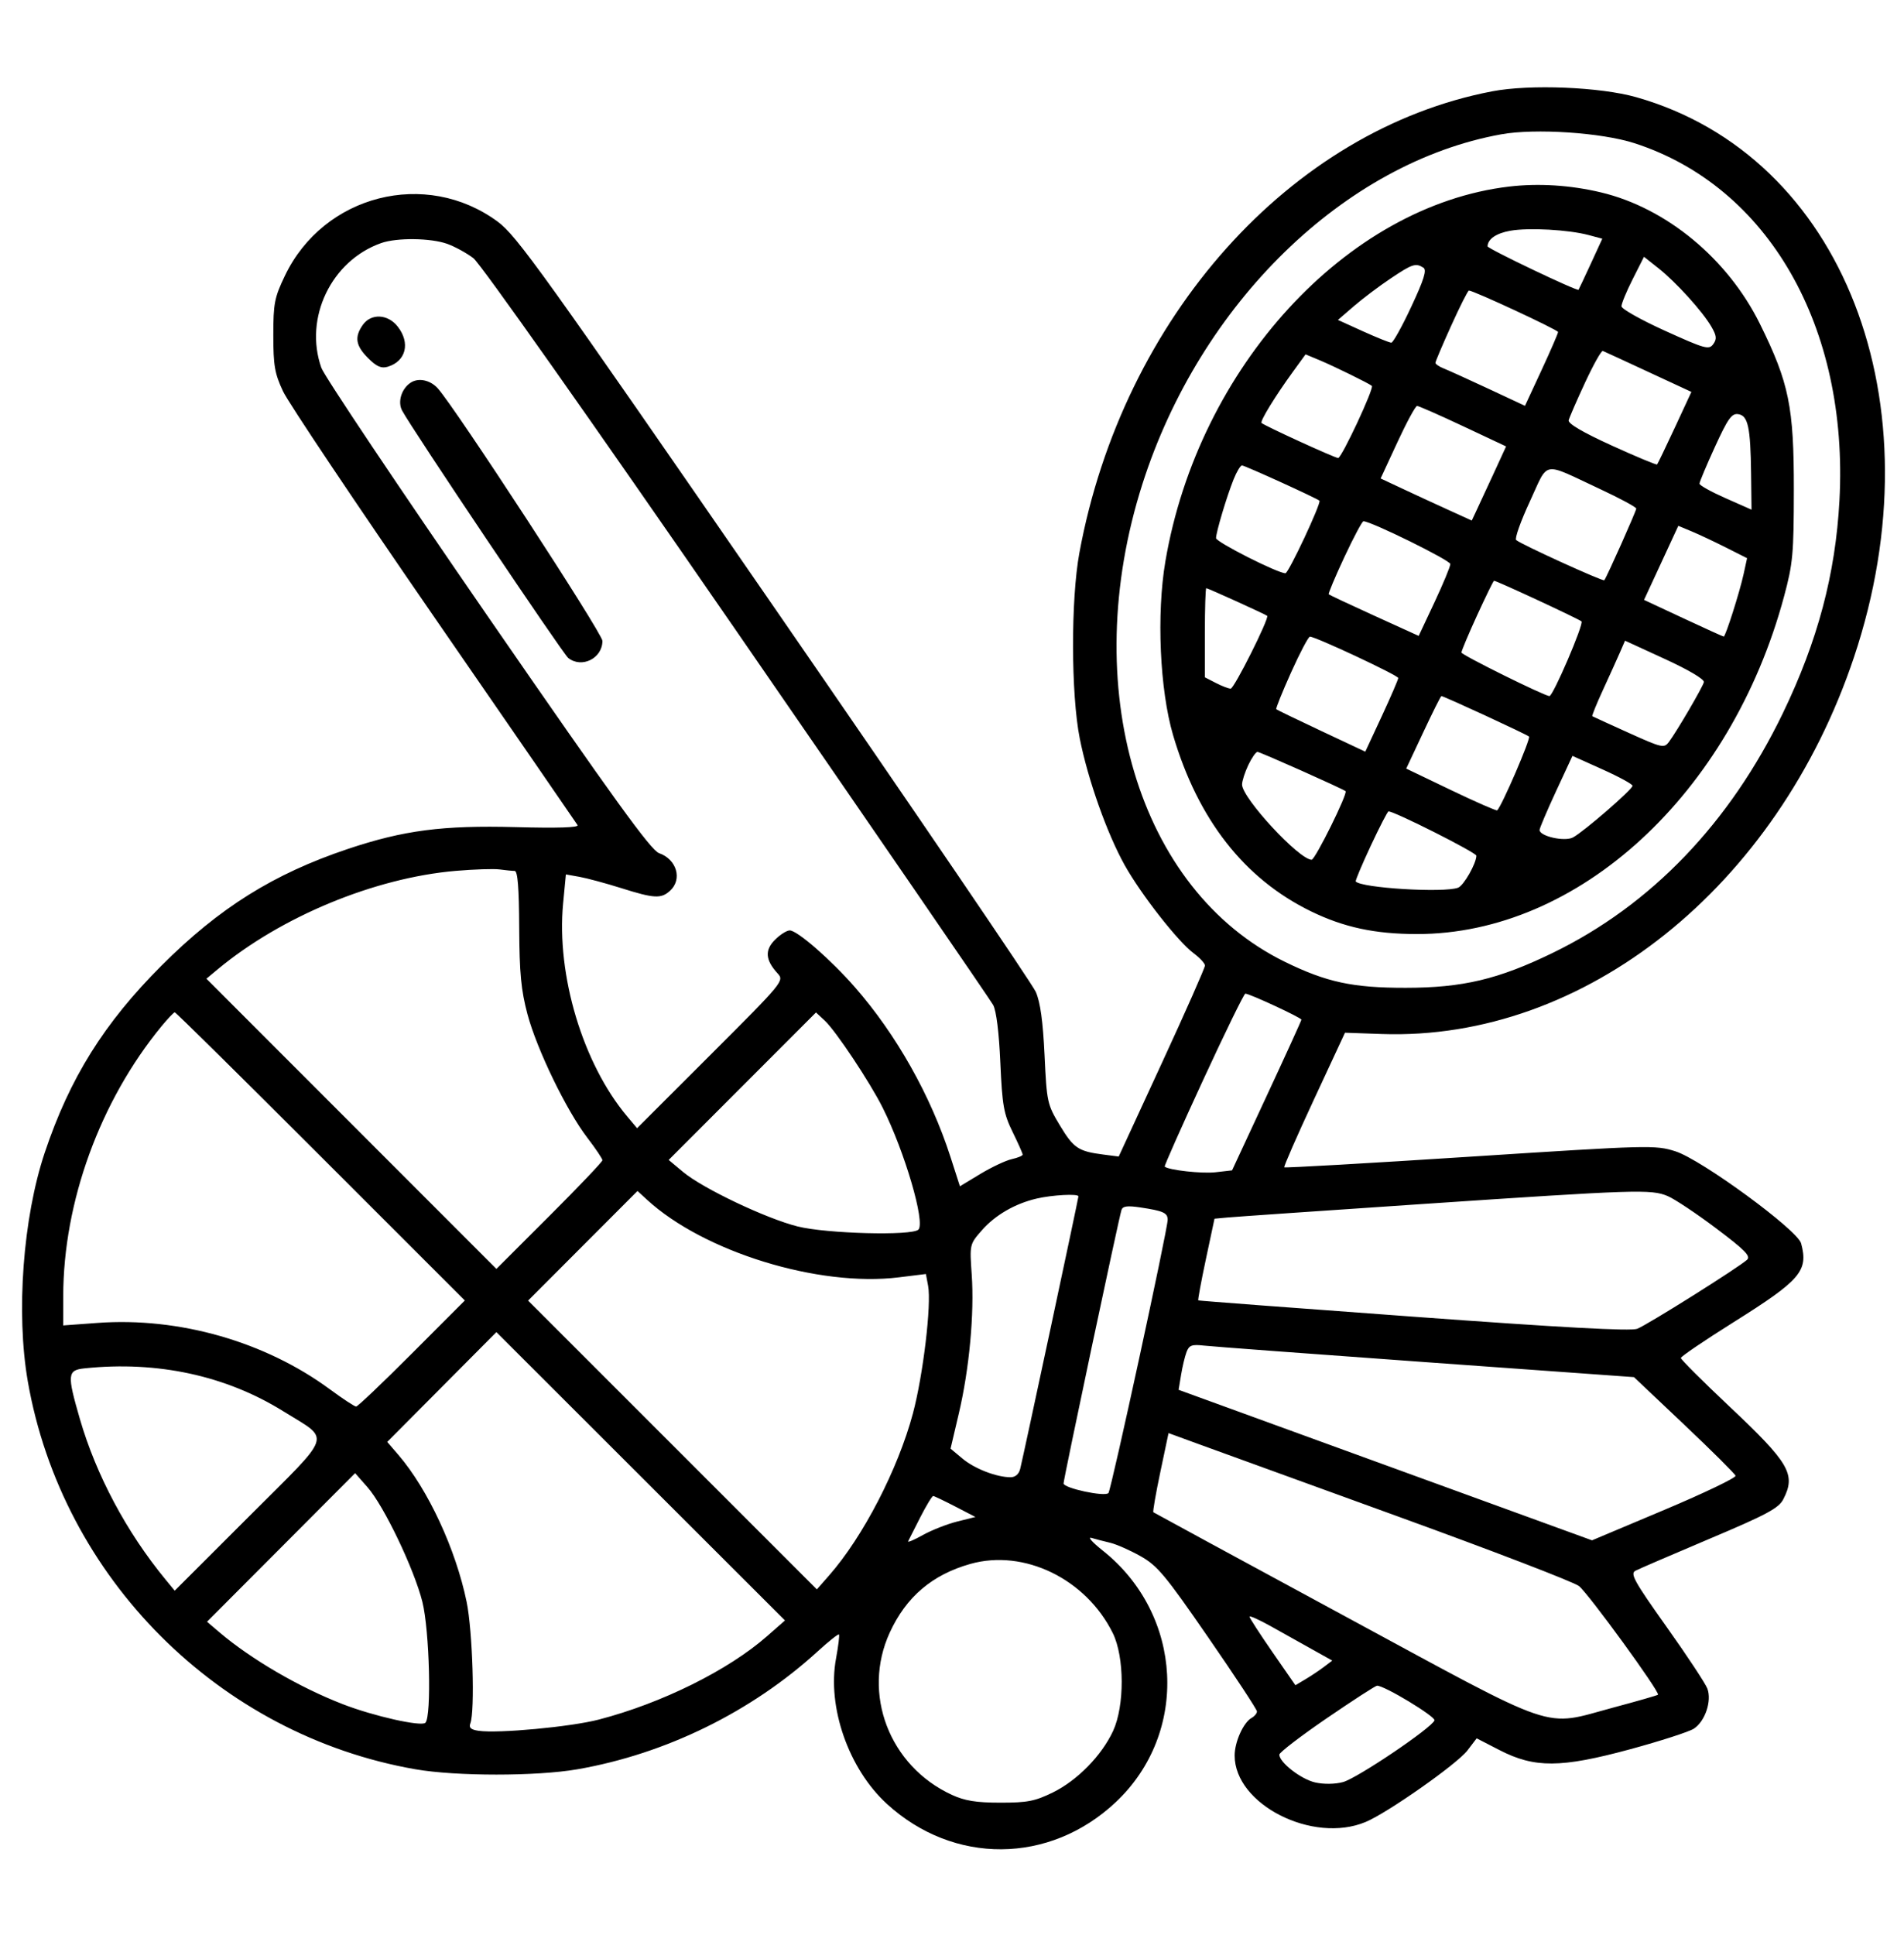 <svg width="62" height="63" viewBox="0 0 62 63" fill="none" xmlns="http://www.w3.org/2000/svg">
<g id="Traced Image">
<path id="Vector" fill-rule="evenodd" clip-rule="evenodd" d="M48.596 2.972C42.026 4.226 36.563 10.33 35.148 17.998C34.868 19.515 34.874 22.601 35.159 24.035C35.426 25.38 36.05 27.14 36.624 28.166C37.156 29.118 38.363 30.659 38.868 31.032C39.069 31.181 39.235 31.361 39.237 31.432C39.238 31.503 38.607 32.931 37.834 34.605L36.429 37.65L35.925 37.585C35.112 37.48 34.959 37.377 34.512 36.635C34.102 35.953 34.086 35.882 34.014 34.351C33.962 33.249 33.876 32.626 33.729 32.291C33.613 32.027 29.777 26.39 25.205 19.766C17.668 8.844 16.828 7.674 16.204 7.214C13.866 5.493 10.538 6.34 9.277 8.977C8.937 9.687 8.9 9.876 8.9 10.914C8.9 11.902 8.945 12.16 9.217 12.74C9.391 13.111 11.604 16.413 14.133 20.078C16.663 23.742 18.766 26.795 18.807 26.861C18.856 26.94 18.165 26.963 16.797 26.926C14.416 26.863 13.145 27.028 11.327 27.637C8.907 28.448 7.141 29.553 5.261 31.433C3.389 33.305 2.27 35.096 1.457 37.523C0.748 39.641 0.518 42.743 0.905 44.967C2.022 51.369 7.131 56.481 13.527 57.597C14.856 57.828 17.476 57.828 18.805 57.597C21.683 57.095 24.472 55.727 26.625 53.76C26.983 53.433 27.295 53.185 27.319 53.208C27.342 53.231 27.299 53.583 27.224 53.99C26.929 55.572 27.635 57.587 28.882 58.726C31.056 60.713 34.175 60.691 36.326 58.674C38.733 56.417 38.534 52.559 35.904 50.474C35.571 50.21 35.408 50.026 35.541 50.065C35.674 50.105 35.947 50.175 36.146 50.222C36.346 50.269 36.791 50.464 37.133 50.656C37.687 50.967 37.937 51.265 39.343 53.303C40.216 54.566 40.93 55.651 40.93 55.714C40.93 55.776 40.852 55.871 40.756 55.925C40.489 56.074 40.205 56.704 40.204 57.148C40.201 58.741 42.75 60.034 44.471 59.312C45.188 59.012 47.449 57.423 47.783 56.986L48.085 56.59L48.823 56.97C49.97 57.562 50.824 57.557 53.08 56.946C54.068 56.678 55.003 56.376 55.158 56.275C55.525 56.035 55.748 55.368 55.596 54.968C55.533 54.802 54.934 53.896 54.264 52.954C53.213 51.475 53.076 51.227 53.255 51.134C53.369 51.074 54.459 50.605 55.676 50.09C57.528 49.308 57.918 49.099 58.068 48.81C58.488 47.998 58.277 47.634 56.313 45.784C55.445 44.966 54.734 44.257 54.734 44.208C54.734 44.159 55.504 43.637 56.444 43.047C58.636 41.672 58.891 41.376 58.65 40.477C58.533 40.04 55.398 37.745 54.554 37.479C53.901 37.273 53.715 37.278 47.872 37.655C44.567 37.869 41.843 38.024 41.82 38.001C41.797 37.978 42.232 36.983 42.788 35.789L43.797 33.619L44.997 33.661C51.592 33.888 57.866 28.882 60.371 21.395C63.143 13.113 60.016 5.073 53.281 3.164C52.107 2.831 49.824 2.738 48.596 2.972ZM48.881 4.373C43.777 5.297 39.078 9.877 37.2 15.758C35.09 22.368 37.057 28.969 41.835 31.309C43.194 31.975 44.048 32.159 45.773 32.157C47.629 32.156 48.789 31.881 50.556 31.023C53.764 29.466 56.331 26.793 58.061 23.205C59.191 20.86 59.769 18.688 59.898 16.294C60.202 10.638 57.58 6.07 53.221 4.661C52.15 4.316 49.99 4.172 48.881 4.373ZM49.141 6.074C43.849 6.699 39.025 11.955 37.949 18.27C37.656 19.984 37.766 22.462 38.199 23.932C39.01 26.681 40.519 28.609 42.687 29.666C43.759 30.189 44.771 30.406 46.137 30.407C51.401 30.412 56.363 25.851 58.094 19.417C58.383 18.345 58.411 18.036 58.413 15.94C58.416 13.246 58.257 12.467 57.312 10.551C56.264 8.426 54.263 6.77 52.131 6.263C51.132 6.026 50.102 5.961 49.141 6.074ZM49.184 7.511C48.725 7.591 48.445 7.782 48.439 8.019C48.437 8.094 51.362 9.49 51.402 9.433C51.415 9.415 51.594 9.034 51.801 8.586L52.176 7.771L51.73 7.652C51.072 7.477 49.784 7.406 49.184 7.511ZM12.412 7.913C10.787 8.486 9.892 10.353 10.464 11.973C10.558 12.239 12.994 15.877 15.878 20.056C19.998 26.026 21.195 27.681 21.462 27.774C22.038 27.975 22.227 28.628 21.817 28.999C21.526 29.263 21.304 29.251 20.223 28.91C19.723 28.753 19.115 28.589 18.871 28.545L18.427 28.466L18.337 29.408C18.114 31.744 18.982 34.632 20.423 36.344L20.745 36.727L23.145 34.33C25.519 31.958 25.542 31.93 25.319 31.686C24.922 31.251 24.898 30.931 25.235 30.594C25.403 30.426 25.619 30.289 25.717 30.289C25.962 30.289 27.055 31.241 27.842 32.142C29.185 33.676 30.306 35.666 30.947 37.653L31.258 38.618L31.927 38.214C32.295 37.993 32.755 37.776 32.949 37.734C33.142 37.691 33.301 37.625 33.301 37.587C33.301 37.549 33.153 37.216 32.972 36.847C32.683 36.257 32.636 35.987 32.574 34.595C32.531 33.609 32.443 32.901 32.34 32.715C32.249 32.551 28.493 27.082 23.994 20.563C19.198 13.613 15.649 8.584 15.415 8.405C15.196 8.238 14.812 8.028 14.562 7.938C14.023 7.746 12.922 7.733 12.412 7.913ZM53.165 9.088C52.962 9.489 52.798 9.887 52.8 9.972C52.802 10.057 53.441 10.416 54.22 10.769C55.519 11.358 55.649 11.394 55.787 11.205C55.91 11.037 55.899 10.932 55.73 10.638C55.445 10.144 54.577 9.185 54.005 8.733L53.533 8.359L53.165 9.088ZM45.279 9.068C44.907 9.317 44.369 9.723 44.085 9.968L43.567 10.415L44.384 10.786C44.834 10.989 45.248 11.156 45.305 11.156C45.362 11.156 45.655 10.629 45.956 9.984C46.371 9.097 46.467 8.788 46.35 8.714C46.1 8.555 45.987 8.592 45.279 9.068ZM47.257 10.598C46.974 11.223 46.742 11.769 46.742 11.811C46.742 11.854 46.865 11.937 47.014 11.996C47.164 12.055 47.82 12.353 48.472 12.657L49.658 13.211L50.198 12.048C50.495 11.408 50.737 10.85 50.735 10.808C50.732 10.738 47.967 9.452 47.832 9.459C47.799 9.46 47.54 9.973 47.257 10.598ZM11.813 10.578C11.536 10.973 11.581 11.252 11.987 11.659C12.262 11.933 12.416 12.001 12.623 11.94C13.221 11.762 13.37 11.164 12.948 10.628C12.628 10.22 12.081 10.196 11.813 10.578ZM51.615 12.454C51.343 13.039 51.103 13.592 51.081 13.682C51.055 13.79 51.541 14.075 52.481 14.503C53.273 14.864 53.938 15.141 53.96 15.12C53.981 15.098 54.241 14.558 54.538 13.919L55.077 12.758L53.678 12.109C52.909 11.751 52.242 11.444 52.194 11.425C52.147 11.406 51.886 11.87 51.615 12.454ZM42.101 12.103C41.525 12.895 41.024 13.713 41.08 13.769C41.169 13.858 43.469 14.91 43.574 14.91C43.688 14.91 44.752 12.635 44.672 12.562C44.588 12.486 43.434 11.92 42.962 11.723L42.513 11.536L42.101 12.103ZM13.369 12.46C13.071 12.659 12.943 13.083 13.094 13.366C13.415 13.969 18.325 21.278 18.503 21.419C18.944 21.768 19.617 21.432 19.617 20.863C19.617 20.619 14.814 13.256 14.253 12.64C14.006 12.368 13.622 12.29 13.369 12.46ZM45.504 14.396L44.957 15.576L45.638 15.895C46.012 16.071 46.68 16.379 47.121 16.58L47.925 16.946L48.048 16.685C48.116 16.541 48.368 15.998 48.608 15.478L49.043 14.533L47.641 13.874C46.869 13.511 46.196 13.215 46.145 13.215C46.093 13.215 45.805 13.746 45.504 14.396ZM55.844 14.546C55.567 15.152 55.34 15.691 55.34 15.745C55.34 15.799 55.721 16.011 56.187 16.217L57.035 16.592L57.021 15.418C57.002 13.9 56.921 13.527 56.6 13.482C56.39 13.451 56.265 13.626 55.844 14.546ZM40.169 15.607C39.943 16.172 39.598 17.328 39.598 17.518C39.598 17.646 41.618 18.668 41.858 18.661C41.961 18.658 43.034 16.369 42.965 16.3C42.89 16.225 40.533 15.152 40.443 15.152C40.392 15.152 40.269 15.357 40.169 15.607ZM49.818 16.322C49.519 16.965 49.318 17.531 49.371 17.58C49.517 17.714 52.201 18.938 52.241 18.889C52.32 18.792 53.281 16.637 53.281 16.557C53.281 16.509 52.75 16.223 52.1 15.92C50.179 15.024 50.442 14.978 49.818 16.322ZM43.775 18.139C43.475 18.782 43.246 19.326 43.268 19.347C43.289 19.369 43.957 19.682 44.752 20.044L46.197 20.701L46.712 19.605C46.995 19.001 47.227 18.442 47.227 18.362C47.227 18.241 44.644 16.969 44.398 16.969C44.356 16.969 44.076 17.495 43.775 18.139ZM54.093 18.324L53.535 19.529L54.813 20.126C55.516 20.454 56.109 20.723 56.13 20.723C56.188 20.723 56.65 19.273 56.777 18.69L56.89 18.171L56.206 17.826C55.829 17.636 55.326 17.399 55.086 17.299L54.651 17.118L54.093 18.324ZM48.101 20.026C47.819 20.642 47.589 21.189 47.589 21.242C47.59 21.321 50.296 22.66 50.455 22.66C50.573 22.66 51.582 20.308 51.498 20.229C51.413 20.15 48.736 18.906 48.65 18.906C48.63 18.906 48.384 19.41 48.101 20.026ZM39.234 20.599V22.049L39.592 22.233C39.788 22.335 40.006 22.418 40.075 22.418C40.188 22.418 41.339 20.122 41.263 20.048C41.218 20.003 39.333 19.148 39.28 19.148C39.255 19.148 39.234 19.801 39.234 20.599ZM42.042 21.889C41.755 22.527 41.538 23.067 41.559 23.088C41.58 23.109 42.241 23.428 43.028 23.798L44.458 24.47L44.995 23.315C45.29 22.679 45.531 22.12 45.531 22.072C45.531 21.986 42.828 20.72 42.655 20.726C42.605 20.727 42.329 21.251 42.042 21.889ZM52.748 21.244C52.655 21.457 52.407 22.005 52.197 22.461C51.986 22.918 51.831 23.303 51.851 23.316C51.872 23.329 52.404 23.573 53.034 23.857C54.123 24.348 54.187 24.363 54.345 24.153C54.604 23.807 55.442 22.374 55.484 22.206C55.506 22.116 54.993 21.811 54.218 21.455L52.916 20.857L52.748 21.244ZM46.345 23.841L45.791 25.021L47.252 25.722C48.055 26.107 48.731 26.403 48.754 26.38C48.912 26.222 49.854 24.038 49.789 23.978C49.712 23.906 47.014 22.66 46.936 22.66C46.915 22.66 46.649 23.191 46.345 23.841ZM40.649 24.904C40.537 25.14 40.445 25.426 40.445 25.54C40.445 25.979 42.305 27.988 42.711 27.988C42.826 27.988 43.898 25.822 43.815 25.755C43.714 25.673 41.029 24.477 40.947 24.477C40.895 24.477 40.761 24.669 40.649 24.904ZM50.668 25.761C50.374 26.396 50.133 26.962 50.133 27.019C50.133 27.224 50.951 27.407 51.221 27.262C51.572 27.075 53.16 25.698 53.16 25.581C53.16 25.529 52.72 25.288 52.182 25.047L51.204 24.607L50.668 25.761ZM44.636 27.534C44.348 28.15 44.128 28.673 44.147 28.695C44.321 28.909 47.025 29.073 47.481 28.898C47.665 28.828 48.074 28.108 48.074 27.856C48.074 27.756 45.413 26.414 45.214 26.414C45.184 26.414 44.924 26.918 44.636 27.534ZM14.832 28.351C12.198 28.578 9.154 29.838 7.084 31.559L6.721 31.861L11.442 36.584L16.164 41.308L17.89 39.584C18.84 38.636 19.617 37.82 19.617 37.771C19.617 37.721 19.397 37.394 19.128 37.042C18.446 36.154 17.484 34.169 17.175 33.014C16.968 32.236 16.915 31.68 16.907 30.198C16.901 28.896 16.857 28.352 16.759 28.352C16.683 28.352 16.463 28.33 16.272 28.304C16.08 28.278 15.432 28.299 14.832 28.351ZM39.183 35.147C38.472 36.686 37.906 37.96 37.926 37.978C38.055 38.093 39.141 38.213 39.586 38.161L40.12 38.1L41.246 35.678C41.866 34.346 42.375 33.229 42.378 33.195C42.383 33.133 40.688 32.346 40.551 32.347C40.51 32.347 39.894 33.607 39.183 35.147ZM5.259 33.409C3.257 35.845 2.061 39.131 2.059 42.198L2.058 43.148L3.179 43.066C5.832 42.873 8.637 43.675 10.747 45.231C11.164 45.538 11.546 45.789 11.597 45.789C11.647 45.789 12.464 45.012 13.412 44.062L15.136 42.336L10.443 37.645C7.862 35.064 5.724 32.954 5.691 32.955C5.658 32.957 5.464 33.161 5.259 33.409ZM24.173 35.36L21.774 37.761L22.24 38.15C22.88 38.686 24.949 39.67 25.974 39.926C26.92 40.162 29.7 40.235 29.906 40.029C30.136 39.799 29.462 37.497 28.742 36.059C28.327 35.23 27.22 33.566 26.86 33.229L26.571 32.96L24.173 35.36ZM18.978 40.555L17.196 42.34L21.898 47.041L26.599 51.741L27.003 51.281C28.104 50.027 29.24 47.831 29.726 46.018C30.06 44.768 30.335 42.464 30.222 41.859L30.15 41.474L29.273 41.582C26.657 41.906 22.911 40.752 21.066 39.053L20.759 38.771L18.978 40.555ZM46.318 39.196C43.055 39.416 40.196 39.613 39.966 39.635L39.548 39.674L39.267 40.993C39.113 41.718 39.001 42.322 39.02 42.333C39.038 42.345 42.192 42.584 46.029 42.864C50.878 43.219 53.098 43.339 53.312 43.258C53.636 43.134 56.621 41.259 56.89 41.01C57.017 40.892 56.817 40.69 55.879 39.985C55.237 39.502 54.527 39.03 54.303 38.936C53.764 38.711 53.301 38.726 46.318 39.196ZM33.753 39.019C33.046 39.185 32.407 39.556 31.971 40.053C31.574 40.505 31.573 40.51 31.642 41.493C31.731 42.756 31.563 44.57 31.221 46.02L30.953 47.159L31.344 47.486C31.737 47.814 32.452 48.09 32.908 48.09C33.062 48.09 33.179 47.988 33.221 47.817C33.323 47.41 35.117 39.014 35.117 38.946C35.117 38.854 34.258 38.9 33.753 39.019ZM36.519 39.388C36.433 39.648 34.633 48.147 34.633 48.291C34.633 48.446 35.977 48.735 36.094 48.605C36.183 48.506 38.023 40.02 38.023 39.709C38.023 39.483 37.88 39.419 37.132 39.307C36.711 39.244 36.56 39.264 36.519 39.388ZM14.387 45.153L12.609 46.94L12.973 47.363C13.937 48.485 14.841 50.431 15.195 52.147C15.39 53.095 15.47 55.703 15.316 56.104C15.263 56.244 15.333 56.308 15.584 56.344C16.223 56.437 18.586 56.217 19.5 55.979C21.55 55.446 23.716 54.373 24.98 53.262L25.561 52.752L20.862 48.059L16.164 43.366L14.387 45.153ZM38.637 44.014C38.583 44.158 38.502 44.493 38.459 44.76L38.379 45.244L45.11 47.694L51.841 50.144L54.197 49.152C55.493 48.606 56.536 48.106 56.514 48.041C56.493 47.976 55.739 47.227 54.841 46.377L53.207 44.831L46.432 44.344C42.706 44.076 39.45 43.833 39.197 43.804C38.81 43.76 38.72 43.794 38.637 44.014ZM2.755 44.545C2.193 44.604 2.18 44.741 2.6 46.19C3.131 48.021 4.122 49.88 5.39 51.42L5.689 51.783L8.108 49.367C10.884 46.593 10.779 46.911 9.232 45.947C7.363 44.782 5.124 44.297 2.755 44.545ZM37.783 47.925C37.636 48.624 37.534 49.211 37.557 49.23C37.581 49.248 40.385 50.77 43.79 52.612C50.88 56.447 50.195 56.215 52.544 55.585C53.316 55.379 53.966 55.192 53.989 55.17C54.067 55.096 51.722 51.873 51.415 51.632C51.25 51.502 48.591 50.48 45.507 49.362C42.423 48.244 39.484 47.177 38.976 46.991L38.051 46.653L37.783 47.925ZM9.153 50.376L6.741 52.794L7.143 53.136C8.174 54.013 9.75 54.932 11.162 55.478C12.164 55.867 13.719 56.216 13.852 56.083C14.057 55.878 13.987 53.078 13.754 52.147C13.488 51.083 12.503 49.024 11.969 48.417L11.564 47.957L9.153 50.376ZM29.968 49.392C29.773 49.775 29.594 50.127 29.571 50.175C29.548 50.223 29.765 50.132 30.052 49.971C30.34 49.811 30.843 49.614 31.169 49.532L31.763 49.384L31.109 49.045C30.749 48.859 30.425 48.704 30.389 48.701C30.353 48.698 30.164 49.009 29.968 49.392ZM31.597 50.912C30.355 51.263 29.507 51.985 28.974 53.145C28.058 55.138 28.958 57.492 30.994 58.429C31.415 58.623 31.787 58.684 32.574 58.684C33.455 58.685 33.702 58.637 34.287 58.35C35.084 57.958 35.878 57.146 36.247 56.346C36.623 55.527 36.618 53.941 36.237 53.167C35.366 51.4 33.346 50.418 31.597 50.912ZM40.687 52.628C40.687 52.67 41.024 53.189 41.434 53.782L42.182 54.861L42.502 54.671C42.678 54.567 42.949 54.387 43.103 54.271L43.383 54.059L42.731 53.695C42.373 53.495 41.767 53.156 41.384 52.942C41.001 52.728 40.687 52.587 40.687 52.628ZM43.203 55.936C42.356 56.516 41.661 57.048 41.66 57.119C41.653 57.368 42.361 57.919 42.823 58.025C43.106 58.089 43.465 58.085 43.731 58.014C44.191 57.892 46.634 56.243 46.71 56.005C46.749 55.88 45.067 54.864 44.84 54.877C44.788 54.879 44.051 55.356 43.203 55.936Z" fill="black"/>
</g>
</svg>
